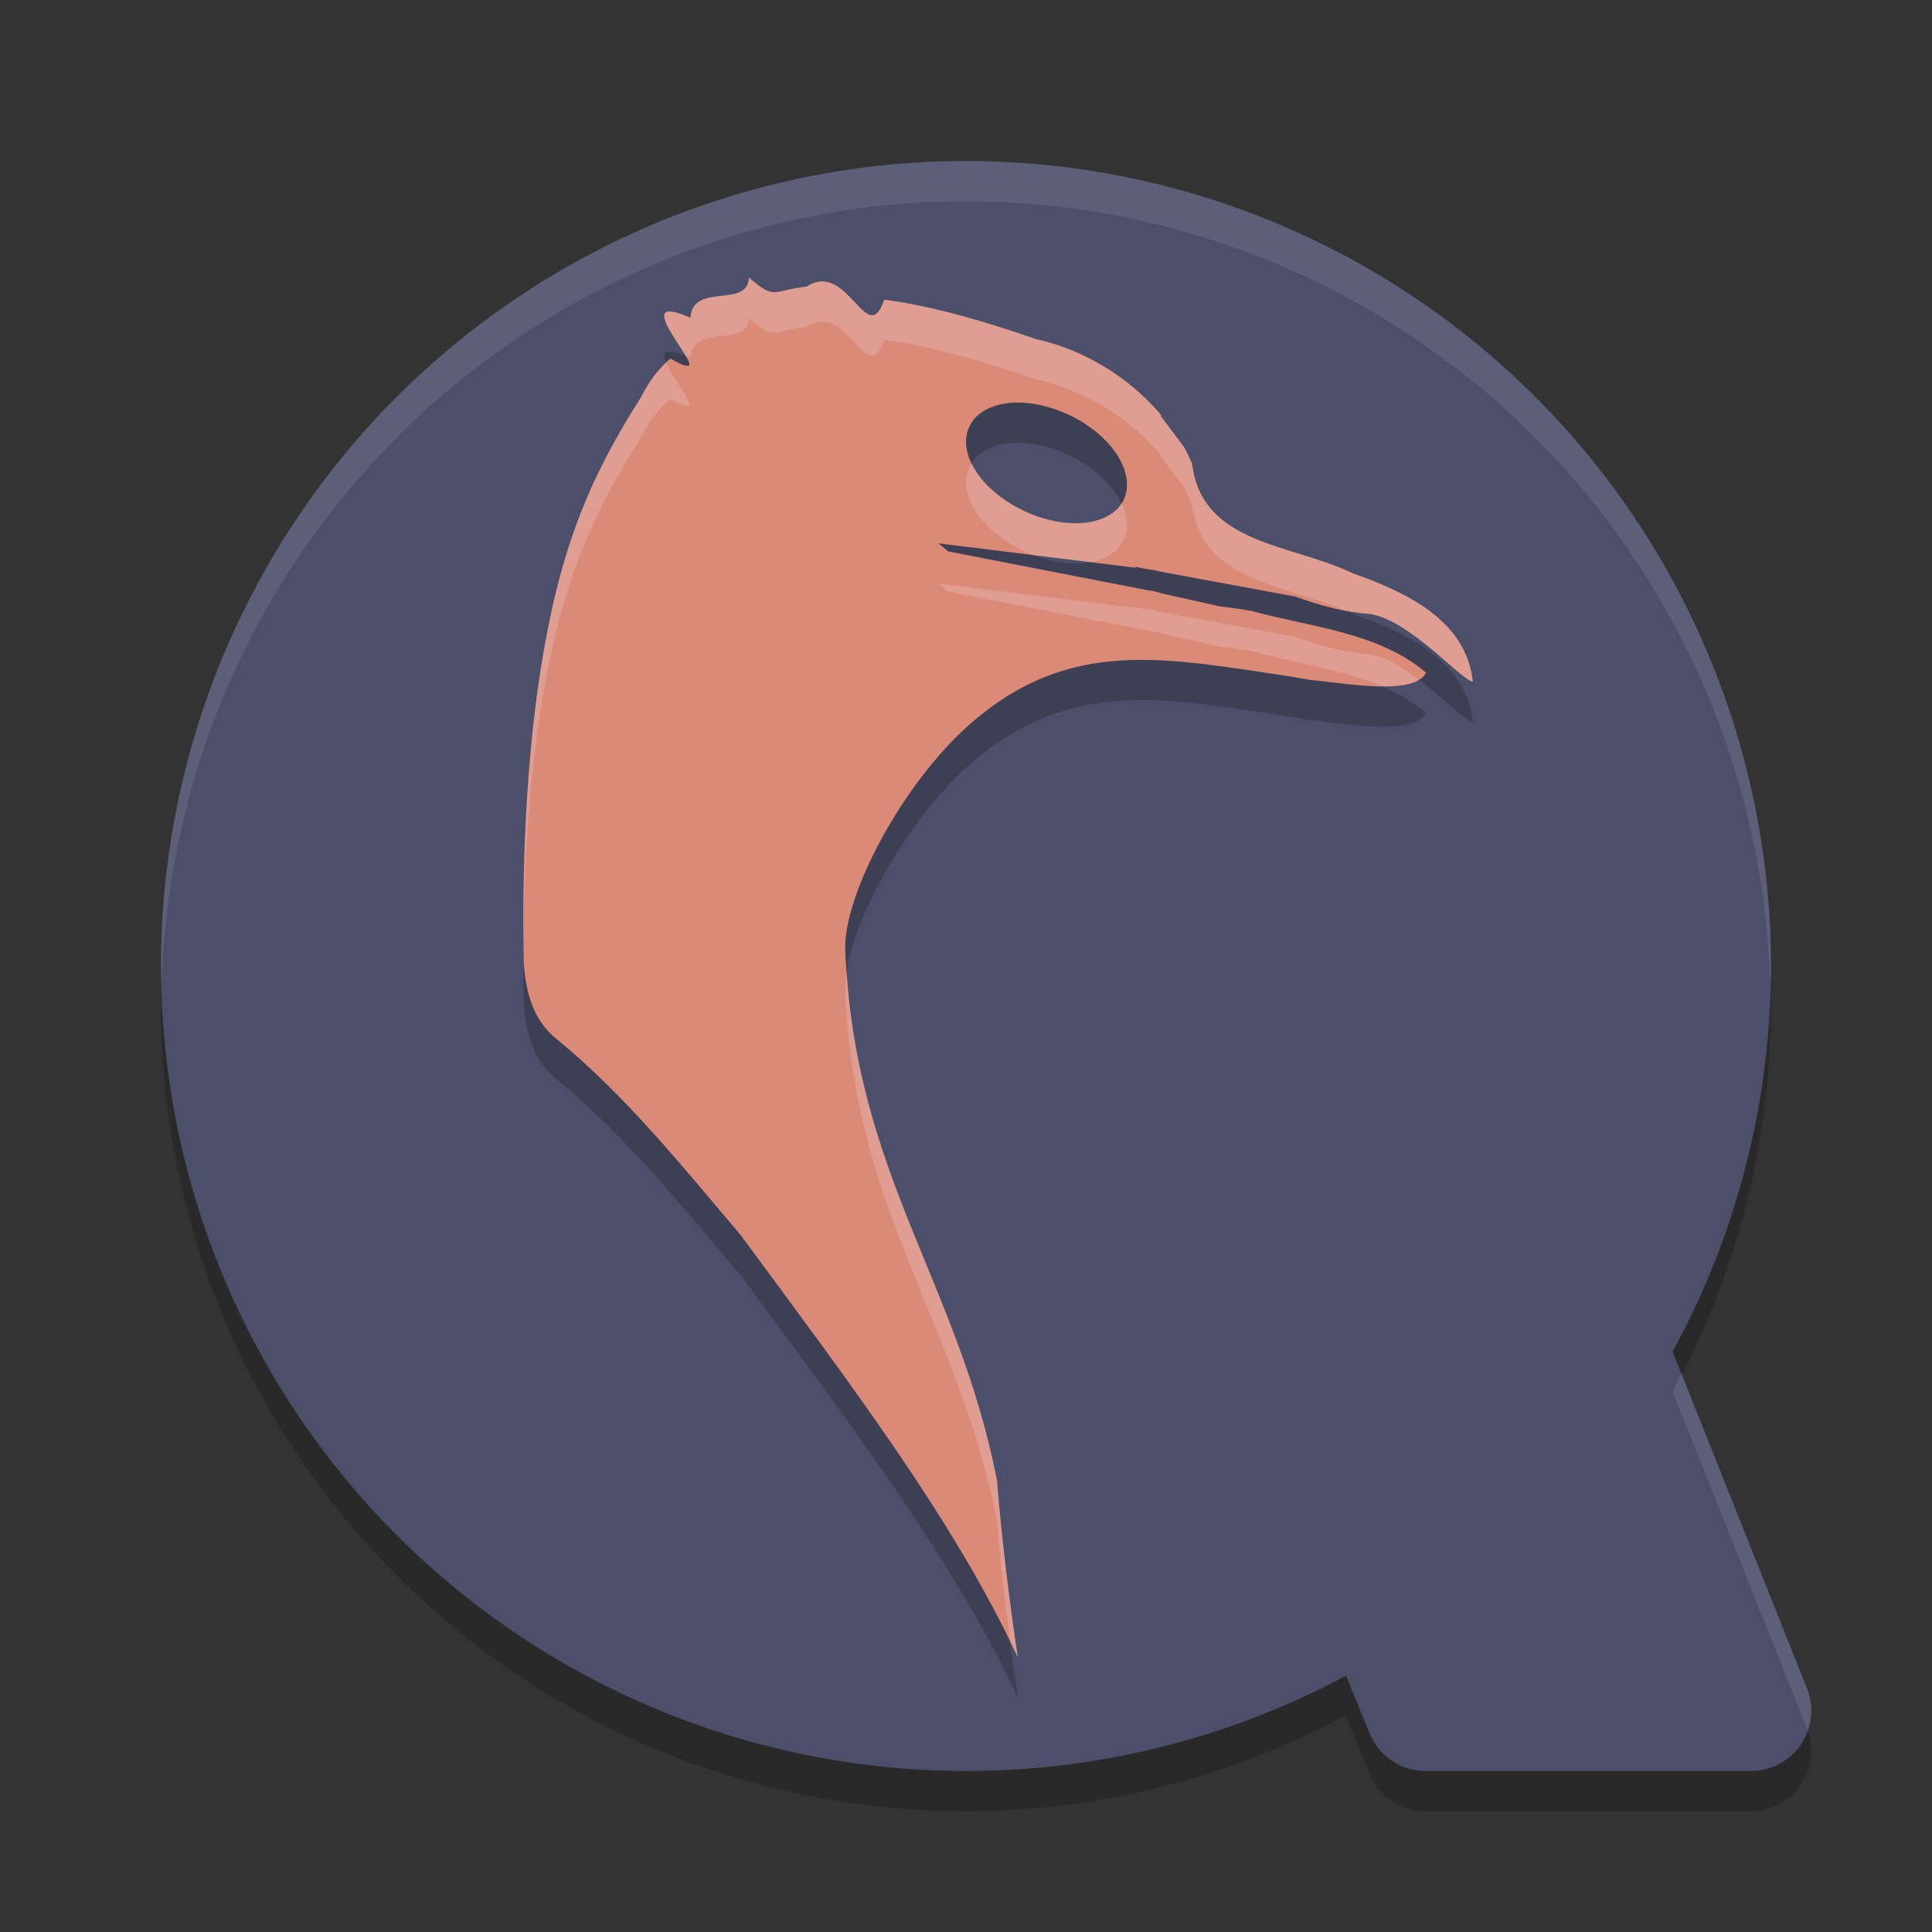 <svg xmlns="http://www.w3.org/2000/svg" width="48" height="48" version="1.1">
 <rect width="100%" height="100%" fill="#333333" stroke="none"/>
 <path style="opacity:0.2" d="M 24,5 A 20,20 0 0 0 4,25 20,20 0 0 0 24,45 20,20 0 0 0 33.434,42.617 l 0.596,1.451 A 1.5,1.5 0 0 0 35.418,45 H 43.5 a 1.5,1.5 0 0 0 1.393,-2.057 l -3.338,-8.363 A 20,20 0 0 0 44,25 20,20 0 0 0 24,5 Z"/>
 <circle style="fill:#4c4f69" cx="24" cy="24" r="20"/>
 <path style="opacity:0.2" d="m 18.605,7.895 c -0.021,0.787 -1.392,0.103 -1.451,1.002 -1.52,-0.677 0.117,1.033 -0.035,1.191 h -0.01 l -0.113,-0.012 c -0.073,-0.026 -0.18,-0.071 -0.338,-0.168 -0.32,0.255 -0.547,0.594 -0.736,0.969 -1.267,1.972 -1.884,3.616 -2.301,5.693 -0.532,2.653 -0.663,5.754 -0.609,8.369 0.057,0.737 0.242,1.433 0.846,1.898 1.702,1.398 3.116,3.165 4.545,4.848 2.813,3.813 5.278,7.065 6.885,10.484 C 25.11,41.021 24.879,39.194 24.77,37.781 23.794,32.804 21.228,30.171 21,24.611 c -0.054,-1.375 1.431,-4.154 3.09,-5.613 2.504,-2.201 4.885,-1.646 8.08,-1.174 0.017,0.003 0.039,0.009 0.057,0.012 0.106,0.018 0.221,0.036 0.326,0.057 0.854,0.076 2.571,0.41 2.879,-0.18 -1.178,-1.003 -2.873,-1.133 -4.307,-1.527 -0.227,-0.041 -0.51,-0.087 -0.789,-0.113 l -1.404,-0.314 -0.35,-0.09 v 0.01 l -5.027,-0.979 c -0.08,-0.073 -0.168,-0.146 -0.248,-0.201 l 4.904,0.607 v -0.023 c 0.173,0.039 0.344,0.07 0.518,0.09 v 0.012 l 3.465,0.641 c 0.598,0.223 1.236,0.39 1.834,0.428 0.987,0.144 2.241,1.617 2.564,1.688 -0.159,-1.55 -1.707,-2.244 -2.992,-2.699 -1.501,-0.73 -3.745,-0.704 -3.982,-2.723 C 29.554,12.377 29.491,12.237 29.414,12.102 l -0.584,-0.775 0.021,-0.012 C 28.053,10.373 26.93,9.686 25.736,9.424 24.552,9.015 23.222,8.608 21.969,8.445 21.544,9.697 21.067,7.454 20.045,8.119 19.149,8.225 19.273,8.462 18.605,7.895 Z m 6.609,3.107 c 0.354,-0.011 0.759,0.064 1.166,0.229 1.085,0.438 1.79,1.362 1.582,2.066 -0.208,0.705 -1.259,0.913 -2.344,0.475 -1.085,-0.438 -1.79,-1.348 -1.582,-2.053 0.13,-0.44 0.587,-0.699 1.178,-0.717 z"/>
 <path style="fill:#dc8a78" d="M 18.605 6.895 C 18.585 7.681 17.214 6.997 17.154 7.896 C 15.634 7.22 17.271 8.929 17.119 9.088 L 17.109 9.088 L 16.996 9.076 C 16.923 9.05 16.816 9.005 16.658 8.908 C 16.338 9.164 16.111 9.502 15.922 9.877 C 14.654 11.849 14.038 13.493 13.621 15.57 C 13.089 18.223 12.958 21.324 13.012 23.939 C 13.069 24.677 13.253 25.372 13.857 25.838 C 15.559 27.236 16.974 29.003 18.402 30.686 C 21.215 34.499 23.681 37.751 25.287 41.17 C 25.11 40.021 24.879 38.194 24.77 36.781 C 23.794 31.804 21.228 29.171 21 23.611 C 20.946 22.236 22.431 19.457 24.09 17.998 C 26.594 15.797 28.975 16.352 32.17 16.824 C 32.187 16.827 32.209 16.833 32.227 16.836 C 32.333 16.854 32.447 16.872 32.553 16.893 C 33.406 16.969 35.124 17.302 35.432 16.713 C 34.254 15.71 32.559 15.58 31.125 15.186 C 30.898 15.144 30.615 15.098 30.336 15.072 L 28.932 14.758 L 28.582 14.668 L 28.582 14.678 L 23.555 13.699 C 23.475 13.626 23.387 13.553 23.307 13.498 L 28.211 14.105 L 28.211 14.082 C 28.384 14.121 28.555 14.152 28.729 14.172 L 28.729 14.184 L 32.193 14.824 C 32.791 15.047 33.429 15.215 34.027 15.252 C 35.015 15.396 36.268 16.869 36.592 16.939 C 36.433 15.389 34.885 14.695 33.6 14.24 C 32.098 13.51 29.855 13.536 29.617 11.518 C 29.554 11.377 29.491 11.237 29.414 11.102 L 28.83 10.326 L 28.852 10.314 C 28.053 9.372 26.93 8.686 25.736 8.424 C 24.552 8.015 23.222 7.608 21.969 7.445 C 21.544 8.697 21.067 6.453 20.045 7.119 C 19.149 7.225 19.273 7.462 18.605 6.895 z M 25.215 10.002 C 25.569 9.991 25.974 10.066 26.381 10.23 C 27.466 10.669 28.171 11.592 27.963 12.297 C 27.755 13.002 26.704 13.21 25.619 12.771 C 24.534 12.333 23.829 11.424 24.037 10.719 C 24.167 10.278 24.625 10.02 25.215 10.002 z"/>
 <path style="fill:#4c4f69" d="m 30.5,29 a 1.5,1.5 0 0 0 -1.389,2.068 l 4.918,12 A 1.5,1.5 0 0 0 35.418,44 h 8.082 a 1.5,1.5 0 0 0 1.393,-2.057 l -4.789,-12 A 1.5,1.5 0 0 0 38.711,29 Z"/>
 <path style="fill:#eff1f5;opacity:0.1" d="M 24 4 A 20 20 0 0 0 4 24 A 20 20 0 0 0 4.021 24.418 A 20 20 0 0 1 24 5 A 20 20 0 0 1 43.975 24.498 A 20 20 0 0 0 44 24 A 20 20 0 0 0 24 4 z M 41.773 34.127 A 20 20 0 0 1 41.555 34.58 L 44.893 42.943 A 1.5 1.5 0 0 1 44.912 43 A 1.5 1.5 0 0 0 44.893 41.943 L 41.773 34.127 z"/>
 <path style="fill:#eff1f5;opacity:0.2" d="M 18.605 6.895 C 18.585 7.681 17.214 6.997 17.154 7.896 C 15.914 7.344 16.764 8.371 17.041 8.857 C 17.084 8.875 17.104 8.874 17.154 8.896 C 17.214 7.997 18.585 8.681 18.605 7.895 C 19.273 8.462 19.149 8.225 20.045 8.119 C 21.067 7.453 21.544 9.697 21.969 8.445 C 23.222 8.608 24.552 9.015 25.736 9.424 C 26.93 9.686 28.053 10.372 28.852 11.314 L 28.83 11.326 L 29.414 12.102 C 29.491 12.237 29.554 12.377 29.617 12.518 C 29.844 14.443 31.889 14.515 33.381 15.15 C 33.598 15.193 33.817 15.239 34.027 15.252 C 35.015 15.396 36.268 16.869 36.592 16.939 C 36.433 15.389 34.885 14.695 33.6 14.24 C 32.098 13.51 29.855 13.536 29.617 11.518 C 29.554 11.377 29.491 11.237 29.414 11.102 L 28.83 10.326 L 28.852 10.314 C 28.053 9.372 26.93 8.686 25.736 8.424 C 24.552 8.015 23.222 7.608 21.969 7.445 C 21.544 8.697 21.067 6.453 20.045 7.119 C 19.149 7.225 19.273 7.462 18.605 6.895 z M 16.553 9.02 C 16.293 9.26 16.087 9.55 15.922 9.877 C 14.654 11.849 14.038 13.493 13.621 15.57 C 13.158 17.878 13.008 20.508 13.01 22.879 C 13.05 20.786 13.223 18.553 13.621 16.57 C 14.038 14.493 14.654 12.849 15.922 10.877 C 16.111 10.502 16.338 10.164 16.658 9.908 C 16.816 10.005 16.923 10.05 16.996 10.076 L 17.109 10.088 L 17.119 10.088 C 17.208 9.996 16.702 9.386 16.553 9.02 z M 24.143 11.52 C 24.103 11.583 24.059 11.644 24.037 11.719 C 23.829 12.424 24.534 13.333 25.619 13.771 C 25.64 13.78 25.661 13.785 25.682 13.793 L 27.088 13.967 C 27.527 13.886 27.856 13.657 27.963 13.297 C 28.036 13.05 27.992 12.776 27.863 12.506 C 27.523 13.036 26.586 13.162 25.619 12.771 C 24.921 12.489 24.384 12.012 24.143 11.52 z M 23.307 14.498 C 23.387 14.553 23.475 14.626 23.555 14.699 L 28.582 15.678 L 28.582 15.668 L 28.932 15.758 L 30.336 16.072 C 30.615 16.098 30.898 16.144 31.125 16.186 C 32.154 16.468 33.314 16.62 34.324 17.051 C 34.7 17.055 35.037 17.019 35.248 16.895 C 34.846 16.589 34.42 16.309 34.027 16.252 C 33.429 16.215 32.791 16.047 32.193 15.824 L 28.729 15.184 L 28.729 15.172 C 28.555 15.152 28.384 15.121 28.211 15.082 L 28.211 15.105 L 23.307 14.498 z M 21.037 24.168 C 21.015 24.324 20.995 24.479 21 24.611 C 21.228 30.171 23.794 32.804 24.77 37.781 C 24.844 38.733 24.971 39.809 25.102 40.803 C 25.162 40.925 25.229 41.047 25.287 41.17 C 25.11 40.021 24.879 38.194 24.77 36.781 C 23.828 31.975 21.409 29.348 21.037 24.168 z"/>
</svg>
